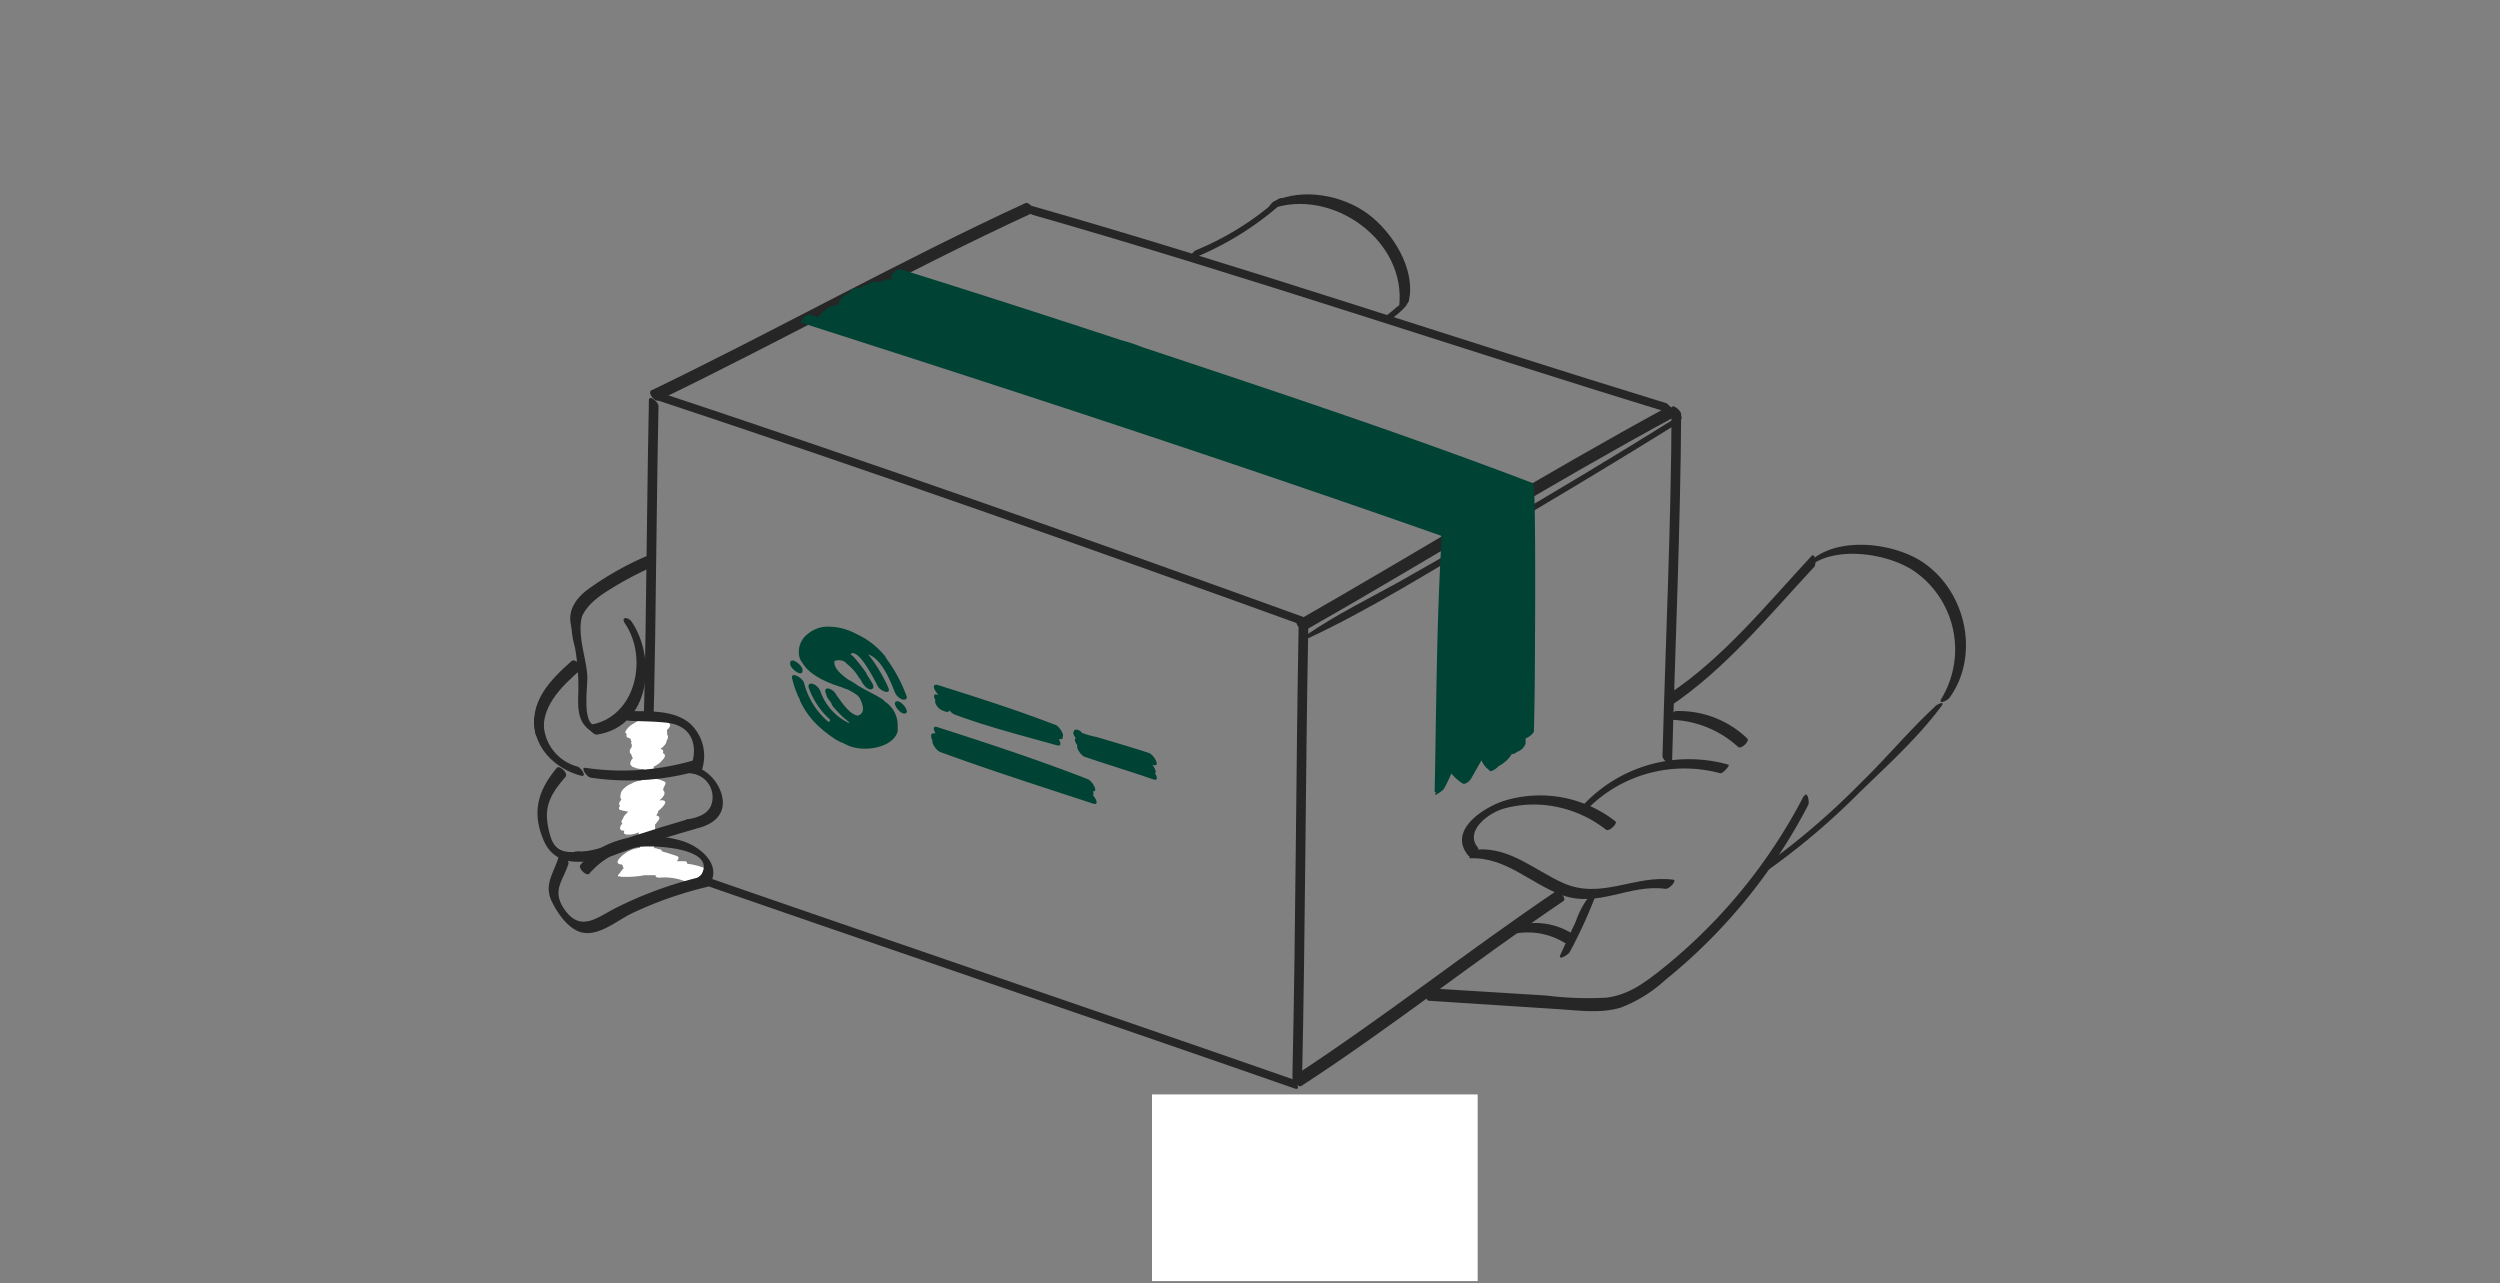 <svg id="img" xmlns="http://www.w3.org/2000/svg" viewBox="0 0 300 154"><rect x="0" y="0" width="300" height="154" fill="#808080" stroke="none"/><defs><style>.cls-1{fill:#262626;}.cls-2{fill:#fff;}.cls-3{fill:#004234;}</style></defs><title>ICON_5d</title><path class="cls-1" d="M78.6,104.13c25.57,8.92,51.22,17.58,76.79,26.5.79.28.13-1-.32-1.14-25.56-8.92-51.22-17.58-76.78-26.5-.79-.28-.14,1,.31,1.14Z"/><path class="cls-1" d="M77.87,48c-.38,18.47-.27,36.95-1.26,55.4,0,.47,1.11,1.39,1.15.71,1-18.45.88-36.93,1.26-55.4,0-.47-1.13-1.39-1.15-.71Z"/><path class="cls-2" d="M84.39,104.11a8.46,8.46,0,0,0-1.93-.46c0-.17-.08-.31-.36-.31h-.88c.23-.27.31-.52,0-.62-.58-.19-1.19-.39-1.8-.56,0-.17-.17-.27-.43-.26a.61.61,0,0,0-.49-.1h0l0-.63a12.91,12.91,0,0,0,.11-2.25h0a1.07,1.07,0,0,0,.28-.33c.18-.18.29-.38.2-.56a.33.33,0,0,0-.3-.14l0-.14,0,0A.74.74,0,0,0,79,97.3c.59-.47,1.27-1.22.45-1.27l-.32,0a1.81,1.81,0,0,0,.53-.58.48.48,0,0,0-.11-.65.71.71,0,0,0,.09-.33,1.12,1.12,0,0,0,.2-.37c.07-.14,0-.26-.15-.33h0a3.16,3.16,0,0,0-1.35-.33,6.36,6.36,0,0,0,.1-1.19.14.14,0,0,0,0-.07V92a3.33,3.33,0,0,0,.82-.54,1.72,1.72,0,0,0,.2-.23c.24-.22.44-.51.26-.74a.32.32,0,0,0-.18-.1c.13-.36-.05-.48-.31-.51.34-.23.74-.58.76-1,0,0,0,0,0,0a.76.76,0,0,0,.16-.38.46.46,0,0,0-.12-.39.41.41,0,0,0,0-.33,1,1,0,0,0,0-.18c.34-.3.56-.63.2-.85a4.26,4.26,0,0,0-3.35-.38,3.72,3.72,0,0,0-.77.41,3.15,3.15,0,0,0-.47.3,3.05,3.05,0,0,0-.28.27l-.15.17c-.17.22-.26.44,0,.56-.09.21-.06.42.3.5l.06,0a.45.45,0,0,0,.12.12.29.29,0,0,0,.1.26.38.38,0,0,0,.07.46.54.54,0,0,0-.07.27v0a.7.7,0,0,0-.21.44h0a.34.34,0,0,0,.17.37,1.44,1.44,0,0,0,.2.48,1.07,1.07,0,0,0-.14.16c-.14.2-.26.55-.09.71s.22.23.46.24a.39.39,0,0,0,.29.12,4.54,4.54,0,0,0,.7.1h.07l-.25,1.32-.14.06a2.41,2.41,0,0,0-1.06.34,2.78,2.78,0,0,0-.94.61,1.1,1.1,0,0,0-.38.77.46.46,0,0,0,0,.35.26.26,0,0,0,.11.19v0a1.31,1.31,0,0,0-.11.12c-.22.28-.23.49-.07.6-.12.21-.19.44,0,.51s.64.16,1,.23c-.31.26-.61.58-.63.82-.2.23-.27.45-.07.58a.63.63,0,0,0-.11.12c-.21.29-.32.69.16.75h.18c-.11.21-.1.42.25.46a2.75,2.75,0,0,0,1.27-.18l.2-.07c0,.61,0,1.23.11,1.85a3.85,3.85,0,0,0-1.62.57c-.29.19-1.67,1.24-.67,1.42l.15,0a.21.21,0,0,0,.11.12.24.24,0,0,0,.09.24.29.29,0,0,0,0,.13,2.52,2.52,0,0,0-.44.55c-.19.19-.39.45,0,.39h0a.53.53,0,0,0,.28.06,12.47,12.47,0,0,0,2.73-.2,1.18,1.18,0,0,0,.21,0l1.06,0c0,.2.13.33.62.29a6.68,6.68,0,0,1,2.83.41C83,106.21,85.16,104.39,84.39,104.11Z"/><path class="cls-1" d="M176.46,103c4.25-.17,7.23,3.06,11,4.42,4.32,1.56,8.09-1.36,12.38-.76.48.07,1.39-1,1-1.09-4.66-.65-8.69,2.46-13.31.37-3.39-1.53-6.32-4.27-10.26-4-.37,0-1.33,1.09-.78,1.06Z"/><path class="cls-1" d="M177.4,101.77c-1.75-2,1.19-4.21,3.06-4.74a13.61,13.61,0,0,1,4.26-.47,14.18,14.18,0,0,1,8,3c.38.29,1.43-.76,1.13-1a14.71,14.71,0,0,0-13.27-2.49c-2.52.78-7,3.63-4.31,6.68.16.18,1.29-.81,1.12-1Z"/><path class="cls-1" d="M207.45,91.77a17.4,17.4,0,0,0-17.7,5.09c-.7.75.26.7.73.23a16.37,16.37,0,0,1,15.94-4.3c.32.08,1.23-1,1-1Z"/><path class="cls-1" d="M200.1,86.37a12.42,12.42,0,0,1,8.47,3.26c.35.33,1.43-.7,1.11-1a11.81,11.81,0,0,0-8.57-3.3c-.37,0-1.18,1.05-1,1.05Z"/><path class="cls-1" d="M217.54,67.67c3.34-2.23,9.76-1.14,12.72,1.28A11.43,11.43,0,0,1,233,83.79c-.53.84.68.31.95-.07,3.62-5,2.05-12.66-3.15-16.21-3.44-2.35-10-3.18-13.4-.32-.46.39-.59,1,.15.48Z"/><path class="cls-1" d="M190.68,107.59a10.61,10.61,0,0,0-1.59,3c-.62,1.32-1.24,2.65-1.85,4-.33.74.94,0,1.12-.33a56.92,56.92,0,0,0,3.27-7.21c0-.13-.87.5-.95.59Z"/><path class="cls-1" d="M188.92,112.2a8.42,8.42,0,0,0-7.68-.9c-.33.12-1.33,1.25-.5,1a8.46,8.46,0,0,1,7,.83c.4.23,1.38-.83,1.14-1Z"/><path class="cls-1" d="M232.22,84.77c-3.14,2.9-5.91,6.26-9,9.25a89.3,89.3,0,0,1-11.09,9.56c-.54.39-.72,1.33.13.76a84.49,84.49,0,0,0,10.9-9.27c3.35-3.24,7-6.56,9.79-10.31.55-.74-.49-.24-.75,0Z"/><path class="cls-1" d="M216.46,95.5A64.63,64.63,0,0,1,199,116.63c-1.91,1.49-3.78,2.8-6.26,3.09a40.57,40.57,0,0,1-7.22-.26l-14.06-.87c-.46,0-.49,1.47,0,1.5l15.41,1c2.49.15,5.16.56,7.6-.17a16.7,16.7,0,0,0,5.35-3.31,66,66,0,0,0,17.16-21c.2-.38-.1-1.78-.48-1.06Z"/><path class="cls-1" d="M200.31,84.81c6.7-4.45,12-11,17.41-16.8.29-.31.08-1.75-.34-1.29C212,72.51,206.77,79,200.13,83.37c-.4.26-.21,1.7.18,1.44Z"/><path class="cls-1" d="M155.85,74.22c-.34,18.29-.35,36.59-.76,54.89,0,.47,1.14,1.38,1.15.71.41-18.3.41-36.6.76-54.9,0-.47-1.13-1.38-1.15-.7Z"/><path class="cls-1" d="M186.64,107c-10.63,7.19-20.7,15.17-31.45,22.18-.4.26.55,1.42,1,1.12,10.75-7,20.81-15,31.44-22.19.4-.27-.55-1.42-1-1.11Z"/><path class="cls-1" d="M200.59,49c-.05,13.92-.72,27.83-1.09,41.74,0,.47,1.13,1.39,1.15.71.37-13.91,1-27.82,1.09-41.74,0-.47-1.15-1.38-1.15-.71Z"/><path class="cls-1" d="M156.66,75.62c14.87-8.48,29.4-17.55,44.46-25.69.4-.22-.51-1.38-1-1.11C185.06,57,170.53,66,155.66,74.5c-.4.23.52,1.39,1,1.12Z"/><path class="cls-1" d="M78.79,48c26.07,8.65,52,17.79,77.8,27.13.78.29.13-1-.32-1.14-25.83-9.34-51.73-18.48-77.8-27.13-.8-.26-.14,1,.32,1.14Z"/><path class="cls-1" d="M79,48.05c15.07-7.27,29.67-15.48,44.87-22.48.54-.24-.38-1.4-.82-1.2-15.2,7-29.8,15.2-44.87,22.47-.54.26.39,1.42.82,1.21Z"/><path class="cls-1" d="M123.9,25.78c25.62,7.32,50.85,15.94,76.34,23.73.8.25.14-1-.32-1.14-25.48-7.8-50.71-16.41-76.34-23.73-.81-.23-.15,1,.32,1.14Z"/><path class="cls-1" d="M156.58,76.78c7.83-3.61,15.28-8.36,22.72-12.7s14.73-8.74,22-13.25c.57-.35.78-1.29-.09-.75Q190.11,57,178.8,63.56q-5.45,3.18-10.94,6.28c-3.63,2-7.46,3.9-10.92,6.24-.13.09-1,1-.36.7Z"/><path class="cls-3" d="M184,58c-15.75-6-30.88-11-46.89-16.33a20.65,20.65,0,0,0-2.57-.85Q121.34,36.46,108,32.29c-.4-.12-1.36,1-1,1.08l.19.06c-.32.27-.49-.07-1,.16l-.64.3c0-.06-.12-.09-.31,0l-.18.07c.08-.2,0-.33-.24-.2l-1.73.83c-.27-.07-1.24.09-1,.48l-.74.35c-.3.15-.92,1.08-.64,1.12l-1.14.28a1.86,1.86,0,0,0-.68.57,1.84,1.84,0,0,0-.69.67l-1-.32c-.39-.12-1.37.93-1,1,26,8.33,51,16.5,76.73,25.55a7.91,7.91,0,0,1,0,1.42c-.55,9.72-.57,19.52-.77,29.26,0,.08.07.1.16.09l-.11.24c-.14.31,1-.44,1.1-.71a17.92,17.92,0,0,0,.85-1.77A5.92,5.92,0,0,0,175.48,94c.37.24,1-.38,1.11-.67l1.19-2.1a2.48,2.48,0,0,0,.7,1c.18.11.22.23.39.32a1.84,1.84,0,0,0,.94-.6,4.05,4.05,0,0,0,1.63-1.5c.06.09.35,0,.63-.24a1.52,1.52,0,0,0,1-1v-.6c.32-.1,1-.59,1-.89.09-3.49.12-7,.13-10.5,0,0,0-.07,0-.1l0-.28C184.24,71.42,184.26,58.09,184,58Zm-26.26-4h0Z"/><path class="cls-1" d="M143.33,30.93a36.88,36.88,0,0,0,10.31-6.38c.68-.58.26-1.1-.43-.53a34.91,34.91,0,0,1-9.68,6c-.47.19-1.1,1.3-.2.94Z"/><path class="cls-1" d="M152.46,25.09c7.34-2.68,16.47,3.79,15.42,11.84,0,.23,1.1-.46,1.18-.83.86-3.78-1.94-8.2-4.84-10.38-3.09-2.31-7.8-3.19-11.35-1.56-.27.13-1.12,1.19-.41.93Z"/><path class="cls-1" d="M167.9,37c.14-.59,0-.34-.27-.17l-.44.38c-.22.19-.45.37-.68.55s-.54.52-.36.74.65-.12.79-.23a9,9,0,0,0,1.82-1.61c0-.06.36-.62.28-.63a1.55,1.55,0,0,0-.28.24l-.58.49s-.27.17-.28.24Z"/><path class="cls-1" d="M75,74.82c2.8,4.12,1.33,11.29-4.23,12.17-.5.08.37,1.24.88,1.16,6.4-1,7.17-9.1,4.14-13.56-.4-.59-1.36-.6-.79.23Z"/><path class="cls-1" d="M71.2,87c-1.35-.69-.63-4.74-.73-6-.18-2.26-1.14-4.61-.68-6.86.1-.5-1.06-1.39-1.17-.88A11.68,11.68,0,0,0,69,77.72a27.12,27.12,0,0,1,.39,5.62c-.06,2,0,3.63,1.94,4.62.87.45.41-.73-.08-1Z"/><path class="cls-1" d="M77.83,66.63a37,37,0,0,0-7.4,4.18c-1.65,1.28-2.56,3-1.63,5,.24.51.84,1,.74,0-.23-2.17,1.56-3.73,3.11-4.74A40.72,40.72,0,0,1,78.34,68c.52-.24-.07-1.53-.51-1.33Z"/><path class="cls-1" d="M68.62,79.3c-2.62,2.31-5.25,5-4.35,8.81.12.47,1.33,1.2,1.13.38-.83-3.47,1.94-6.06,4.28-8.13C70.06,80,69,79,68.62,79.3Z"/><path class="cls-1" d="M64.11,86.24c-.17,3.62,2.73,6.09,5.6,6.84.81.21,0-1-.45-1.1a5.46,5.46,0,0,1-4-4.83c0-.47-1.18-1.6-1.14-.91Z"/><path class="cls-1" d="M66.81,92.15c-2.19,2.64-3,5.17-1.66,8.48.92,2.36,2.79,3,5.18,2.72.48,0-.37-1.22-.88-1.16-1.56.18-2.82,0-3.36-1.73a9.35,9.35,0,0,1-.46-2.4c-.07-2,1-3.41,2.24-4.85.35-.42-.74-1.45-1.06-1.06Z"/><path class="cls-1" d="M75.41,86.49c1.56.08,3.15.06,4.7.25,2.63.32,3.58,2.29,3,4.63-.13.49,1,1.4,1.16.88a5.28,5.28,0,0,0-1.42-5.38c-2.09-1.86-5.47-1.44-8.07-1.56-.66,0,.18,1.16.65,1.18Z"/><path class="cls-1" d="M83.24,91.24a30.44,30.44,0,0,1-13,.9c-.63-.09.18,1.12.65,1.18a30.72,30.72,0,0,0,13.21-.92c.53-.15-.39-1.31-.88-1.16Z"/><path class="cls-1" d="M82.9,92.81a2.86,2.86,0,0,1,2.53,3.53c-.36,1.41-1.74,1.76-3,2-.49.1.44,1.22.94,1.12,2.3-.45,4-1.84,3.15-4.38a5.14,5.14,0,0,0-4.33-3.41c-.63-.07.24,1.1.71,1.14Z"/><path class="cls-1" d="M82.54,98.31c-2.18.64-4.34,1.3-6.49,2s-4.56,2-6.91,1.87c-.66,0,.17,1.16.65,1.18,2.19.1,4.24-.92,6.28-1.61q3.66-1.22,7.35-2.28c.52-.16-.4-1.31-.88-1.17Z"/><path class="cls-1" d="M67.05,102.79c-.61,2.06-1.86,3.37-.78,5.5.67,1.33,1.81,3,3.29,3.53,2.14.73,4.46-1.36,6.29-2.23a45.66,45.66,0,0,1,8.92-3.14c.52-.13-.38-1.29-.88-1.17A46.92,46.92,0,0,0,73.81,109c-2.19,1.12-4.25,3-6.22-.09-1.33-2.13,0-3.28.62-5.24.14-.49-1-1.41-1.16-.88Z"/><path class="cls-1" d="M85,106.35c1.86-2.48-1-4.81-3.21-5.46-4.24-1.23-9.15-.56-12.13,2.88-.35.4.73,1.44,1.06,1.06a9.46,9.46,0,0,1,5.86-3.19c1.7-.25,10,.06,7.36,3.65-.33.43.77,1.45,1.06,1.06Z"/><path class="cls-3" d="M96.3,80.48v-.1c0-.59-1.48-1.66-1.48-.81v.1C94.82,80.26,96.3,81.34,96.3,80.48Z"/><path class="cls-3" d="M107.7,84.15c-.85,0,.21,1.48.81,1.48C109.35,85.63,108.29,84.15,107.7,84.15Z"/><path class="cls-3" d="M112.61,83.37l-.08,0c-.55-.17-.52.23-.28.65a.45.45,0,0,0,0,.35,1.57,1.57,0,0,0,.94.93l.3.1c.24.09.4,0,.46-.16a1.46,1.46,0,0,0,.54.48c4,1.49,8.17,2.55,12.31,3.71.59.17.52-.29.25-.73l.21,0c.25,0,.3-.09.25-.29.25-.22-.39-1.24-.83-1.41-4.66-1.8-9.39-3.3-14.15-4.8C111.71,82,112.12,82.89,112.61,83.37Z"/><path class="cls-3" d="M137.88,90.36c-1.4-.46-2.82-.89-4.24-1.31l-1.94-.58a12.72,12.72,0,0,1-1.86-.52,1.24,1.24,0,0,0-.28-.28l-.05,0c-.15-.09-.47-.21-.62,0l0,.06c-.22.24,0,.58.21.84-.23.14-.08.53.19.87-.2.27.42,1.22.86,1.37,2.73.94,5.5,1.76,8.23,2.71.59.21.5-.27.22-.73.2-.12,0-.6-.3-1l.1,0C139.34,92.1,138.45,90.55,137.88,90.36Z"/><path class="cls-3" d="M131.15,94.94c.71.16-.08-1.23-.6-1.43-5.94-2.32-12-4.31-18.05-6.25-.58-.19-.51.25-.26.68a0,0,0,0,1,0,0s0,0-.07.07a.7.7,0,0,0-.25,0,.27.27,0,0,0-.18.18,1.18,1.18,0,0,0,.16.68c-.12.31.47,1.2.89,1.36,6.07,2.22,12.22,4.18,18.36,6.2.73.24.44-.53,0-1C131.25,95.33,131.24,95.15,131.15,94.94Z"/><path class="cls-3" d="M106.22,84.21,106,84c-.5-.41-1.81-1-3.07-1.74a7.67,7.67,0,0,0-1.12-.69c-1-.71-1.81-1.48-1.67-2.24h0a1.35,1.35,0,0,1,1.29.13c.1.11.21.2.28.27A5.59,5.59,0,0,1,103,81.19a2.39,2.39,0,0,0,.25.33l.24.42c.18.32.62.82,1,.79s.38-.4.21-.69-.38-.66-.63-1a1.73,1.73,0,0,0-.21-.41,19.65,19.65,0,0,0-1.32-1.69,2.23,2.23,0,0,0-.49-.43v0h0c.5-.53,1.4.67,1.7,1.1a22,22,0,0,1,1.56,2.7c.3.63,1.77,1.2,1.24.1a19.24,19.24,0,0,0-2.36-3.89c1.63.59,2.59,3.06,3.17,4.49a1.59,1.59,0,0,0,.94.94c.33.06.63-.07.47-.47a18.25,18.25,0,0,0-2.42-4.48,1.19,1.19,0,0,0-.18-.3,9.37,9.37,0,0,0-3.4-2.62h0l0,0a7.1,7.1,0,0,0-3.25-.88,3.75,3.75,0,0,0-2.58.87A2.67,2.67,0,0,0,96,79.07a2.59,2.59,0,0,0,.29.47l0,0c.88,1.5,3,2.4,4.75,2.94a2.75,2.75,0,0,0,.61.23h0a7.48,7.48,0,0,1,1.25.74.76.76,0,0,1,.09.09c0,.06.09.12.15.18q.93,1.81-.21,2.16c-1.06-.18-2-1.74-2.57-2.48a0,0,0,0,0,0,0l0,0a1.41,1.41,0,0,0-1-.79c-.43,0-.36.42-.22.69h0a1.26,1.26,0,0,0,.24.55c.12.17.25.33.37.49a1.29,1.29,0,0,0,.23.47c.4.45.8.89,1.24,1.3a2.94,2.94,0,0,0,.29.23c.15.14.31.26.46.39l0,0v0s0,0,0,0h0l-.1,0-.08,0a6.7,6.7,0,0,1-3.33-3.73,1.51,1.51,0,0,0-.94-.94c-.36-.08-.59.07-.47.47a9.26,9.26,0,0,0,2.55,3.82.36.36,0,0,0,0,.18l-.07.07s0,0,0,0-.1,0-.15,0a9.08,9.08,0,0,1-2.9-4.66c-.15-.58-1.67-1.49-1.41-.47A11.34,11.34,0,0,0,96,84s0,0,0,.08a9.7,9.7,0,0,0,2.53,3.33,12.52,12.52,0,0,0,1.65,1.25,1.51,1.51,0,0,0,.46.25,1.05,1.05,0,0,0,.34.19l.1,0,0,0h0l.13.09a1.43,1.43,0,0,0,.28.13h0c1.9,1.07,5.69.48,6.23-1.56a1.35,1.35,0,0,0,0-.28s0,0,0,0a.61.61,0,0,0,0-.14s0-.09,0-.13A3.42,3.42,0,0,0,106.22,84.21Z"/><rect class="cls-2" x="138.24" y="131.33" width="39.08" height="22.4"/></svg>